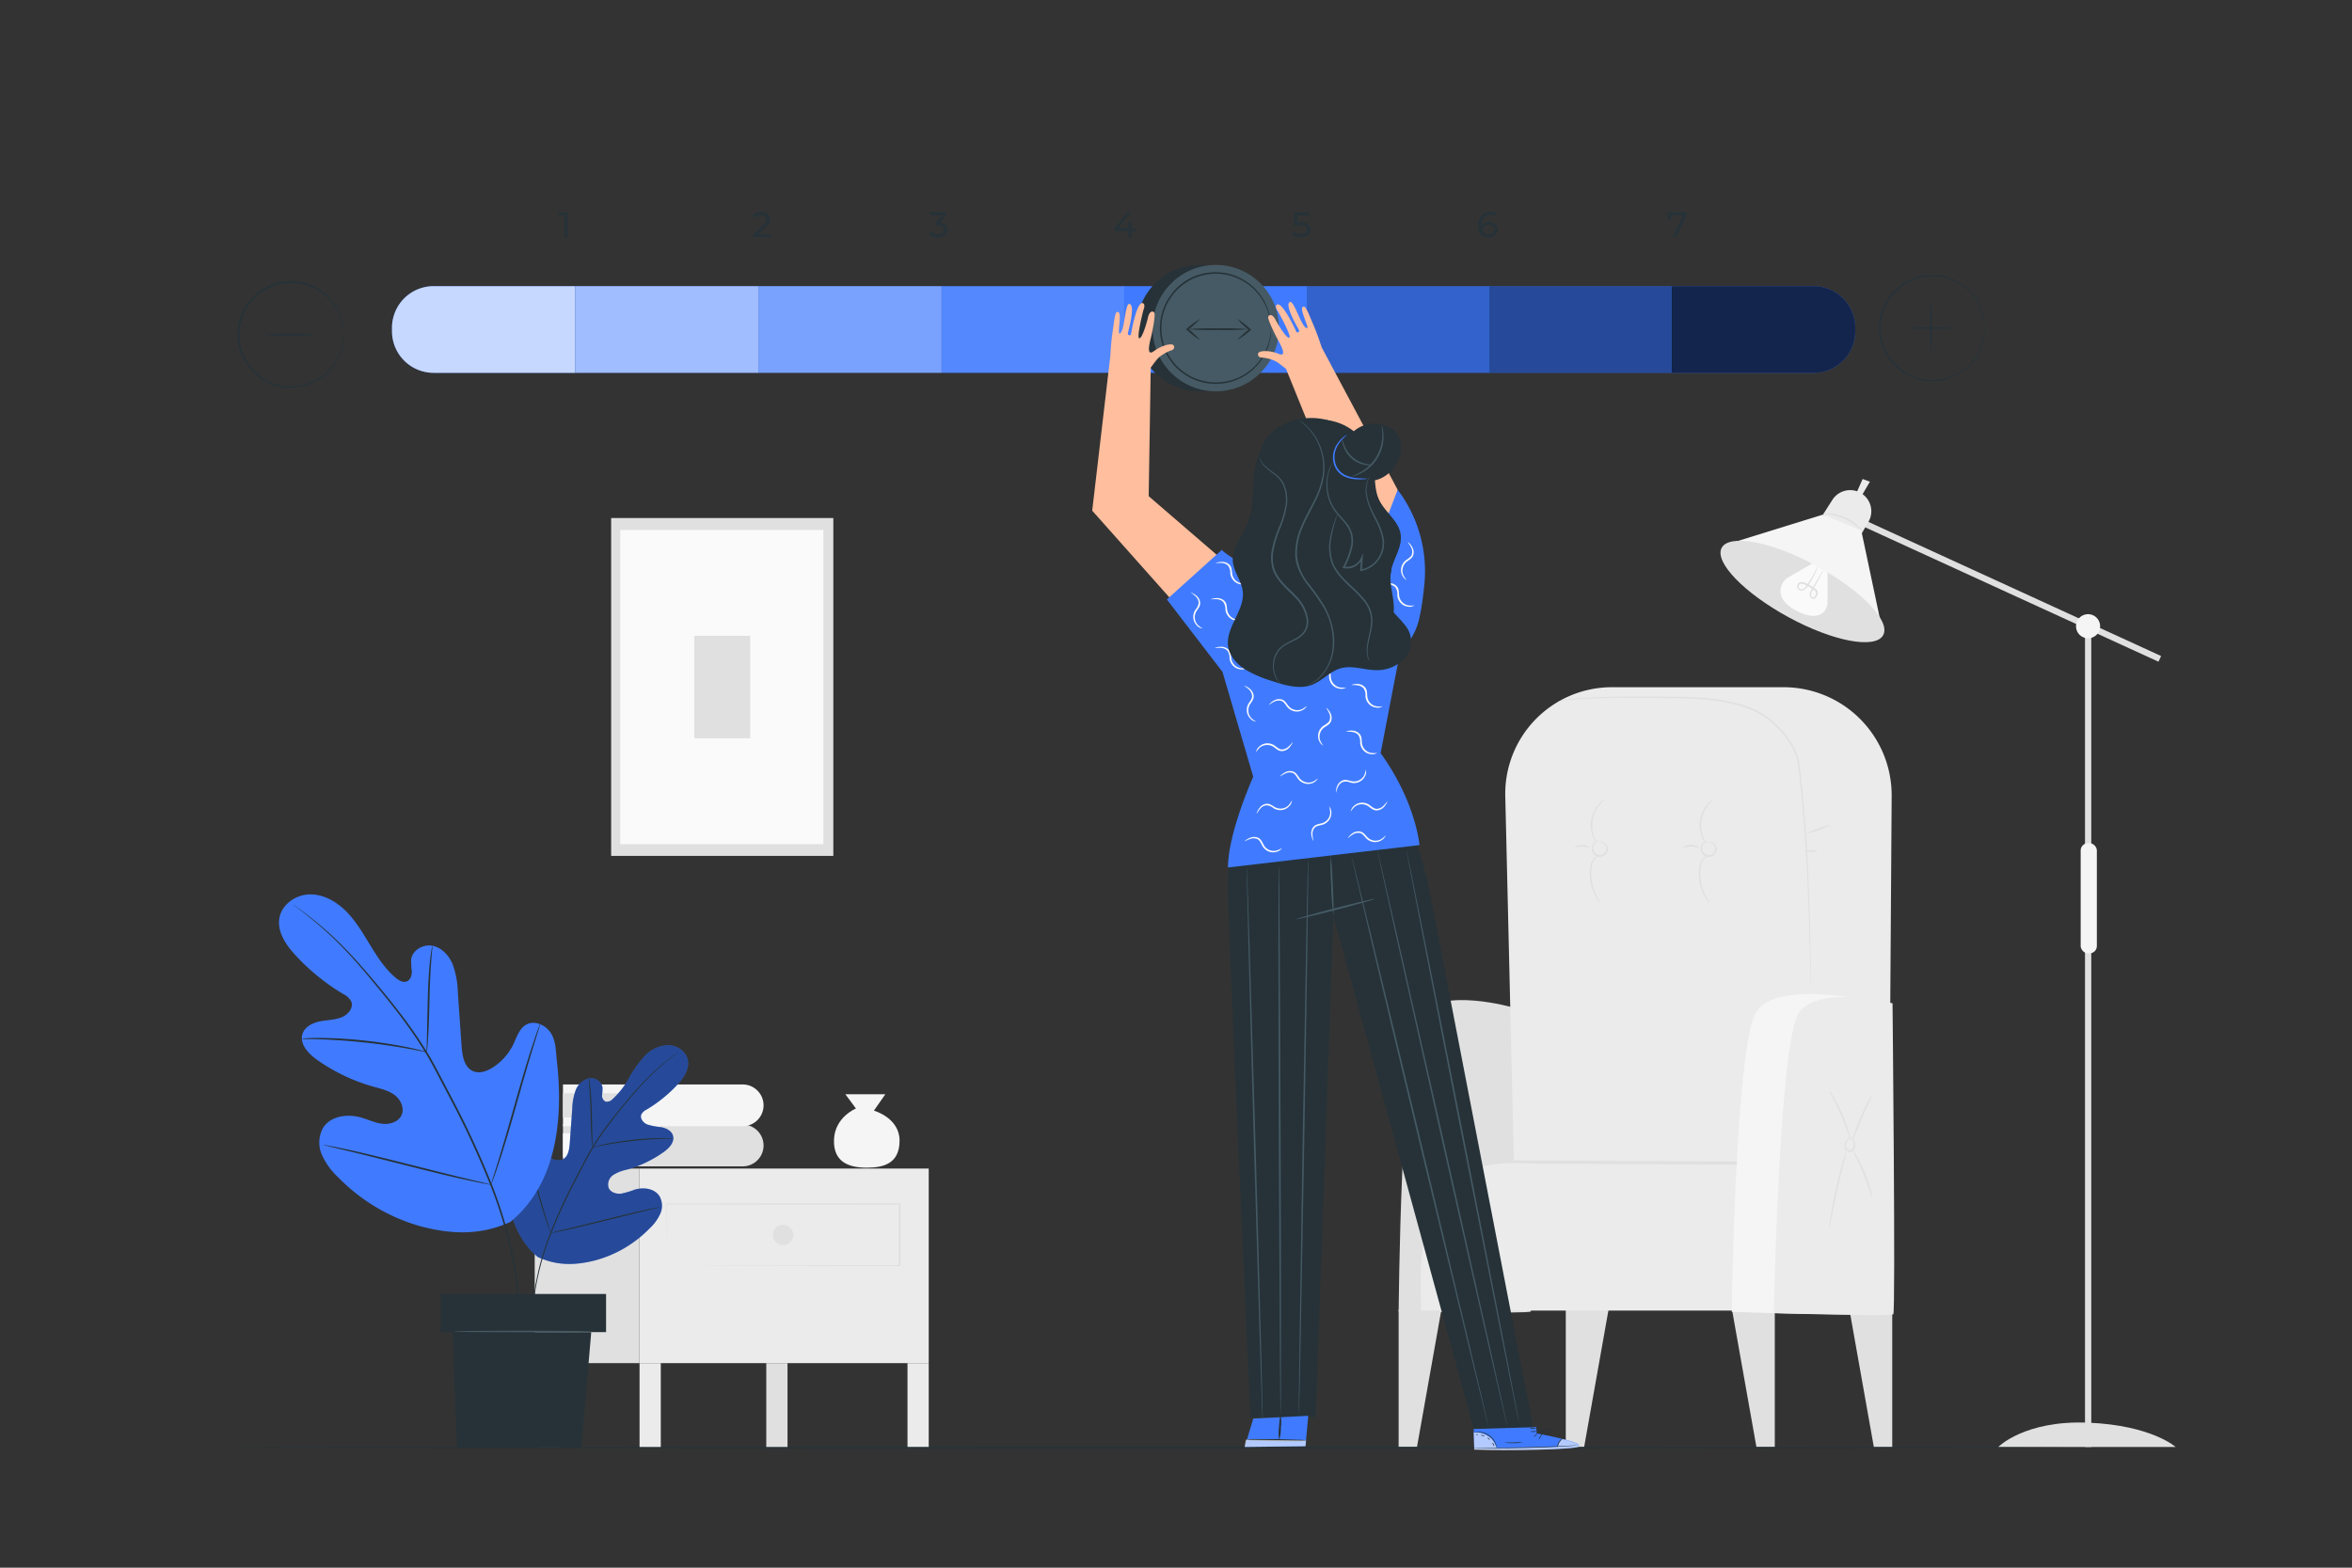 <svg xmlns="http://www.w3.org/2000/svg" viewBox="0 0 750 500"><rect x="0" y="0" width="750" height="500" fill="#333333" stroke="none"/><g id="freepik--background-complete--inject-52"><path d="M580.05,225.48a29.59,29.59,0,0,1-5.19,2A30.91,30.91,0,0,1,569.5,229a28.69,28.69,0,0,1,5.19-2A30.91,30.91,0,0,1,580.05,225.48Z" style="fill:#e0e0e0"></path><polygon points="445.99 417.7 445.99 461.49 451.85 461.49 459.72 417.2 445.99 417.7" style="fill:#e0e0e0"></polygon><polygon points="499.29 417.7 499.29 461.49 505.15 461.49 513.02 417.2 499.29 417.7" style="fill:#e0e0e0"></polygon><polygon points="565.94 417.7 565.94 461.49 560.08 461.49 552.21 417.2 565.94 417.7" style="fill:#e0e0e0"></polygon><polygon points="603.39 417.7 603.39 461.49 597.52 461.49 589.65 417.2 603.39 417.7" style="fill:#e0e0e0"></polygon><path d="M482.61,321.37s-23.17-6.68-29.56,2.23S446,418.3,446,418.3s41.36.76,42.12,0S482.61,321.37,482.61,321.37Z" style="fill:#e0e0e0"></path><path d="M602.21,402.65l1-148.76a34.47,34.47,0,0,0-34.63-34.71H514A34,34,0,0,0,480,254l3.51,148.63Z" style="fill:#ebebeb"></path><path d="M602.21,402.65s-21.06-31-45.8-32.07-78.07,0-78.07,0-23.64.9-25.29,30.18V418H602.21Z" style="fill:#ebebeb"></path><path d="M553.8,371.47l-61.23-.32c-6.39,0-13.66-.82-19.86.94-18.25,5.18-20.93,28.52-19.48,44.62.06.66-1,.66-1,0-1.21-13.5.21-32.41,11.76-41.4,6.66-5.18,14.4-5.26,22.35-5.22l67.49.35a.52.52,0,0,1,0,1Z" style="fill:#e0e0e0"></path><path d="M496.81,223.83a15.91,15.91,0,0,1,1.57-.47c.52-.09,1.18-.21,2-.33s1.68-.2,2.69-.29c4.06-.35,10-.56,17.25-.6,3.64,0,7.63,0,11.91.06a123.65,123.65,0,0,1,13.68.63,62.3,62.3,0,0,1,7.3,1.31,33.8,33.8,0,0,1,7.31,2.6,27.94,27.94,0,0,1,6.42,4.83,27.33,27.33,0,0,1,5,6.61,18.63,18.63,0,0,1,1.52,3.91,27.89,27.89,0,0,1,.63,4.07c.32,2.69.58,5.35.84,8,.5,5.22.87,10.27,1.18,15.08.6,9.61.87,18.29,1.05,25.57s.24,13.18.29,17.25c0,2,0,3.59,0,4.69v1.22a3.24,3.24,0,0,1,0,.41,2.64,2.64,0,0,1,0-.41c0-.3,0-.7,0-1.22,0-1.1-.08-2.67-.14-4.69-.1-4.1-.26-10-.45-17.24s-.53-15.95-1.16-25.55c-.32-4.8-.7-9.84-1.21-15.06-.26-2.6-.52-5.25-.85-7.94a26.63,26.63,0,0,0-.61-4,18.36,18.36,0,0,0-1.48-3.8,26.45,26.45,0,0,0-4.88-6.48,27,27,0,0,0-6.3-4.74,32.72,32.72,0,0,0-7.19-2.57,61.1,61.1,0,0,0-7.24-1.33,127.59,127.59,0,0,0-13.62-.67c-4.28-.08-8.27-.12-11.91-.12-7.28,0-13.17.15-17.23.43-1,.08-1.91.18-2.7.24l-2,.28c-.53.1-.92.23-1.19.29Z" style="fill:#e0e0e0"></path><path d="M584.12,263a38.46,38.46,0,0,1-8.49,3,20.41,20.41,0,0,1,4.16-1.73A19.68,19.68,0,0,1,584.12,263Z" style="fill:#e0e0e0"></path><path d="M579.51,271.5c0,.14-.88.22-2,.17s-1.93-.2-1.93-.34.88-.23,2-.18S579.52,271.36,579.51,271.5Z" style="fill:#e0e0e0"></path><path d="M544.48,268.65s.18-.14.58-.16a2.29,2.29,0,0,1,1.54.56,2.21,2.21,0,0,1,.76,2.32,2.64,2.64,0,0,1-2.28,1.93,2.73,2.73,0,0,1-2.55-1.57,2.49,2.49,0,0,1,.18-2.44,2.66,2.66,0,0,1,1.25-1.06c.36-.14.58-.13.59-.1a3.45,3.45,0,0,0-1.53,1.35,2.18,2.18,0,0,0-.06,2,2.27,2.27,0,0,0,2.09,1.26,2.19,2.19,0,0,0,1.85-1.54,1.87,1.87,0,0,0-.54-1.92,2.3,2.3,0,0,0-1.31-.63C544.7,268.65,544.49,268.7,544.48,268.65Z" style="fill:#e0e0e0"></path><path d="M546.48,254.88c.06.07-.66.6-1.55,1.69a10.69,10.69,0,0,0-1.87,10.26c.44,1.33.93,2.08.85,2.12a5.18,5.18,0,0,1-1.2-2,10.09,10.09,0,0,1,1.95-10.63A5.3,5.3,0,0,1,546.48,254.88Z" style="fill:#e0e0e0"></path><path d="M545.14,288a7.14,7.14,0,0,1-1.53-2.05,15,15,0,0,1-1.85-5.88,14.33,14.33,0,0,1,.06-3.42,5.3,5.3,0,0,1,1.06-2.62,3.09,3.09,0,0,1,1.58-1.07c.44-.12.7-.07.7,0a3.65,3.65,0,0,0-2,1.33c-.92,1.2-1.1,3.45-.89,5.77a16.67,16.67,0,0,0,1.66,5.76C544.62,287.12,545.21,287.89,545.14,288Z" style="fill:#e0e0e0"></path><path d="M536.68,270.46a3,3,0,0,1,2.57-1,3.07,3.07,0,0,1,2.59,1,13.91,13.91,0,0,0-2.58-.48A13.7,13.7,0,0,0,536.68,270.46Z" style="fill:#e0e0e0"></path><path d="M509.74,268.65s.18-.14.58-.16a2.3,2.3,0,0,1,1.54.56,2.24,2.24,0,0,1,.76,2.32,2.64,2.64,0,0,1-2.28,1.93,2.71,2.71,0,0,1-2.55-1.57,2.52,2.52,0,0,1,.17-2.44,2.71,2.71,0,0,1,1.25-1.06c.37-.14.59-.13.59-.1a3.41,3.41,0,0,0-1.52,1.35,2.15,2.15,0,0,0-.06,2,2.27,2.27,0,0,0,2.08,1.26,2.19,2.19,0,0,0,1.86-1.54,1.87,1.87,0,0,0-.54-1.92,2.3,2.3,0,0,0-1.31-.63C510,268.65,509.75,268.7,509.74,268.65Z" style="fill:#e0e0e0"></path><path d="M511.74,254.88c.06.07-.66.6-1.55,1.69a10.62,10.62,0,0,0-1.87,10.26c.44,1.33.92,2.08.85,2.12a5.18,5.18,0,0,1-1.2-2,10.26,10.26,0,0,1-.57-5.59,10.37,10.37,0,0,1,2.51-5A5.27,5.27,0,0,1,511.74,254.88Z" style="fill:#e0e0e0"></path><path d="M510.4,288a6.93,6.93,0,0,1-1.53-2.05A14.87,14.87,0,0,1,507,280a14.33,14.33,0,0,1,.06-3.42,5.21,5.21,0,0,1,1.06-2.62,3.09,3.09,0,0,1,1.58-1.07c.44-.12.7-.07.7,0a3.61,3.61,0,0,0-2,1.33c-.93,1.2-1.1,3.45-.89,5.77a16.9,16.9,0,0,0,1.65,5.76C509.88,287.12,510.47,287.89,510.4,288Z" style="fill:#e0e0e0"></path><path d="M501.93,270.46a3.81,3.81,0,0,1,5.17,0,13.91,13.91,0,0,0-2.59-.48A14.14,14.14,0,0,0,501.93,270.46Z" style="fill:#e0e0e0"></path><path d="M601.58,320.38s-35.43-9.17-41.83,2.89-7.54,95.13-7.54,95.13,51.15,1.88,51.27-.27S601.58,320.38,601.58,320.38Z" style="fill:#f5f5f5"></path><path d="M603.49,320s-23.4-6-29.79,2.88-8.07,95.94-8.07,95.94,37.34,1.1,38.1.35S603.49,320,603.49,320Z" style="fill:#ebebeb"></path><path d="M589.79,363.35s.09-.2.43-.23a1.17,1.17,0,0,1,1.13.74,3.7,3.7,0,0,1,.21,2A1.88,1.88,0,0,1,591,367a1.57,1.57,0,0,1-1.33.36,1.82,1.82,0,0,1-1.4-1.2,2.36,2.36,0,0,1,0-1.62,3.3,3.3,0,0,1,1.48-1.62l0,.21c-.39-.17-.6-.28-.58-.32s.24,0,.65.1l.22.05-.19.16a3.55,3.55,0,0,0-1.2,1.57,2,2,0,0,0,0,1.29,1.31,1.31,0,0,0,1,.86,1.13,1.13,0,0,0,1.32-1.05A3.8,3.8,0,0,0,591,364a1,1,0,0,0-.8-.69C590,363.29,589.81,363.39,589.79,363.35Z" style="fill:#e0e0e0"></path><path d="M583.13,347.57a11.19,11.19,0,0,1,1.45,2.12,50.25,50.25,0,0,1,2.83,5.53,50.76,50.76,0,0,1,2.11,5.85,10.83,10.83,0,0,1,.56,2.51,15.16,15.16,0,0,1-.91-2.4c-.52-1.49-1.28-3.54-2.24-5.75s-1.94-4.16-2.67-5.56A14.61,14.61,0,0,1,583.13,347.57Z" style="fill:#e0e0e0"></path><path d="M597.09,349a11.44,11.44,0,0,1-.9,2.19c-.61,1.32-1.44,3.15-2.33,5.18s-1.63,3.9-2.18,5.25a12,12,0,0,1-1,2.16,9.53,9.53,0,0,1,.62-2.29c.46-1.38,1.17-3.28,2.06-5.32s1.78-3.86,2.47-5.15A10.32,10.32,0,0,1,597.09,349Z" style="fill:#e0e0e0"></path><path d="M583.29,391.67a3.18,3.18,0,0,1,.06-1c.07-.65.2-1.57.38-2.71.36-2.28.94-5.42,1.72-8.86s1.6-6.52,2.25-8.74c.33-1.11.61-2,.82-2.61a4.16,4.16,0,0,1,.37-.93,30.28,30.28,0,0,1-.83,3.64c-.57,2.23-1.33,5.32-2.11,8.75s-1.4,6.55-1.86,8.81A31.94,31.94,0,0,1,583.29,391.67Z" style="fill:#e0e0e0"></path><path d="M597.07,382.14a11.87,11.87,0,0,1-.84-2.27c-.48-1.41-1.17-3.35-2-5.45s-1.72-4-2.37-5.31a12.65,12.65,0,0,1-1-2.21,9.33,9.33,0,0,1,1.31,2,49.61,49.61,0,0,1,4.42,10.82A10.22,10.22,0,0,1,597.07,382.14Z" style="fill:#e0e0e0"></path><rect x="289.37" y="434.76" width="6.77" height="26.91" transform="translate(585.52 896.44) rotate(180)" style="fill:#ebebeb"></rect><rect x="203.93" y="434.76" width="6.77" height="26.91" transform="translate(414.64 896.44) rotate(180)" style="fill:#ebebeb"></rect><rect x="244.35" y="434.76" width="6.77" height="26.91" transform="translate(495.47 896.44) rotate(180)" style="fill:#e0e0e0"></rect><rect x="171.7" y="434.76" width="6.77" height="26.91" transform="translate(350.17 896.44) rotate(180)" style="fill:#e0e0e0"></rect><rect x="203.81" y="372.7" width="92.34" height="62.06" style="fill:#ebebeb"></rect><rect x="170.51" y="372.7" width="33.3" height="62.06" style="fill:#e0e0e0"></rect><path d="M212.53,403.73a2.37,2.37,0,0,0,0-.35c0-.24,0-.57,0-1,0-.9,0-2.2,0-3.88,0-3.38.05-8.3.08-14.5l-.15.15,74.32.09-.24-.24h0v19.72l.24-.24-53,.11-15.61.07-4.22,0-1.09,0h-.39l.35,0H214l4.16,0,15.57.06,53.17.11h.25V384h0l-.25-.25-74.32.1h-.15V384c0,6.24.07,11.19.09,14.59,0,1.66,0,3,0,3.84,0,.42,0,.74,0,1S212.53,403.74,212.53,403.73Z" style="fill:#e0e0e0"></path><path d="M246.44,393.86a3.26,3.26,0,1,0,3.25-3.25A3.26,3.26,0,0,0,246.44,393.86Z" style="fill:#e0e0e0"></path><path d="M282.31,349l-3.64,5.23s8.18,2.27,8.18,9.55-5,8.64-10.45,8.64-10.69-1.59-10.46-8.87,7-10,7-10L269.57,349Z" style="fill:#f5f5f5"></path><path d="M179.52,358.68V372h57.3a6.66,6.66,0,0,0,6.66-6.66h0a6.66,6.66,0,0,0-6.66-6.66" style="fill:#e0e0e0"></path><path d="M181.27,361.47h21a0,0,0,0,1,0,0v7.74a0,0,0,0,1,0,0h-21a1.75,1.75,0,0,1-1.75-1.75v-4.25A1.75,1.75,0,0,1,181.27,361.47Z" transform="translate(381.78 730.68) rotate(180)" style="fill:#fafafa"></path><path d="M179.52,345.88V359.2h57.3a6.66,6.66,0,0,0,6.66-6.66h0a6.66,6.66,0,0,0-6.66-6.66Z" style="fill:#f5f5f5"></path><path d="M181.27,348.67h21a0,0,0,0,1,0,0v7.74a0,0,0,0,1,0,0h-21a1.75,1.75,0,0,1-1.75-1.75v-4.25A1.75,1.75,0,0,1,181.27,348.67Z" transform="translate(381.78 705.08) rotate(180)" style="fill:#e0e0e0"></path><rect x="640.13" y="135.98" width="2" height="104.74" transform="translate(202.78 692.7) rotate(-65.38)" style="fill:#e0e0e0"></rect><rect x="664.86" y="199.69" width="2" height="261.8" style="fill:#e0e0e0"></rect><rect x="663.48" y="268.93" width="5.16" height="35.14" rx="2.32" transform="translate(1332.12 572.99) rotate(180)" style="fill:#f5f5f5"></rect><path d="M595.81,166.43,593.15,171l-11.84-6.88,3-4.7a6.72,6.72,0,0,1,8.84-2.3h0A6.73,6.73,0,0,1,595.81,166.43Z" style="fill:#ebebeb"></path><polygon points="593.52 169.2 600.27 201.13 551.33 173.41 581.31 164.12 593.52 169.2" style="fill:#f5f5f5"></polygon><path d="M549,174.73c2.45-4.53,16-2,30.17,5.73S603,198.05,600.5,202.58s-16,2-30.17-5.72S546.59,179.26,549,174.73Z" style="fill:#e0e0e0"></path><path d="M693.75,461.49H637.2s8.41-8.57,28.66-7.74S693.75,461.49,693.75,461.49Z" style="fill:#e0e0e0"></path><path d="M662,199.73a3.84,3.84,0,1,0,3.83-3.84A3.83,3.83,0,0,0,662,199.73Z" style="fill:#f5f5f5"></path><polygon points="593.59 158.19 596.27 153.64 593.95 152.78 591.83 157.55 593.59 158.19" style="fill:#ebebeb"></polygon><path d="M581.31,163.85a23,23,0,0,1,7,1.68,22.66,22.66,0,0,1,5.84,4.24,5.72,5.72,0,0,0-1.32-1.71,14.86,14.86,0,0,0-9.37-4.32A5.92,5.92,0,0,0,581.31,163.85Z" style="fill:#e0e0e0"></path><path d="M582.76,182.49V192a4.59,4.59,0,0,1-1.07,3c-1.22,1.38-3.74,2.48-8.86-.22-6-3.18-5.42-6.75-4.45-8.68a4.82,4.82,0,0,1,1.86-1.94l7.64-4.45Z" style="fill:#fafafa"></path><path d="M579.55,180.74a7.62,7.62,0,0,0-.57,1.11,28.27,28.27,0,0,1-1.65,3c-.38.61-.82,1.25-1.31,1.93a4.5,4.5,0,0,1-.83.91,1.15,1.15,0,0,1-1.08.22.88.88,0,0,1,.18-1.7,2.43,2.43,0,0,1,1.36.32,13.64,13.64,0,0,1,1.41.75,15.39,15.39,0,0,1,1.34.87c.43.3.77.62.72,1a2.54,2.54,0,0,1-.53,1.22c-.25.3-.63.2-.88-.11a1.12,1.12,0,0,1-.11-1.1,7.42,7.42,0,0,1,.56-1.13c.4-.73.78-1.42,1.14-2.05l1.61-3a5.82,5.82,0,0,0,.53-1.13,4.81,4.81,0,0,0-.71,1L579,185.76c-.37.63-.76,1.31-1.19,2a7.91,7.91,0,0,0-.61,1.2,2.13,2.13,0,0,0-.13.76,1.38,1.38,0,0,0,.29.78,1.16,1.16,0,0,0,.74.48,1,1,0,0,0,.89-.31,2.59,2.59,0,0,0,.44-.71,2.53,2.53,0,0,0,.23-.82,1.29,1.29,0,0,0-.28-.9,2.88,2.88,0,0,0-.64-.58,16.36,16.36,0,0,0-1.38-.9,15.59,15.59,0,0,0-1.45-.77,2.94,2.94,0,0,0-1.67-.36,1.42,1.42,0,0,0-1.17,1.27,1.4,1.4,0,0,0,.9,1.39,1.56,1.56,0,0,0,1.52-.3,4.87,4.87,0,0,0,.92-1c.48-.7.91-1.36,1.27-2a22.25,22.25,0,0,0,1.52-3.06A4.49,4.49,0,0,0,579.55,180.74Z" style="fill:#e0e0e0"></path><rect x="176.43" y="183.68" width="107.76" height="70.85" transform="translate(11.2 449.41) rotate(-90)" style="fill:#e0e0e0"></rect><rect x="180.07" y="186.74" width="100.21" height="64.78" transform="translate(11.04 449.31) rotate(-90)" style="fill:#fafafa"></rect><rect x="213.96" y="210.22" width="32.69" height="17.83" transform="translate(11.17 449.44) rotate(-90)" style="fill:#e0e0e0"></rect></g><g id="freepik--Floor--inject-52"><path d="M661,461.71c0,.14-133,.26-297,.26s-297-.12-297-.26,133-.26,297-.26S661,461.57,661,461.71Z" style="fill:#263238"></path></g><g id="freepik--Thermostat--inject-52"><path d="M138.24,91.27h45.15a0,0,0,0,1,0,0v27.64a0,0,0,0,1,0,0H138.24A13.28,13.28,0,0,1,125,105.63v-1.08A13.28,13.28,0,0,1,138.24,91.27Z" style="fill:#407BFF"></path><g style="opacity:0.7"><path d="M138.24,91.27h45.15a0,0,0,0,1,0,0v27.64a0,0,0,0,1,0,0H138.24A13.28,13.28,0,0,1,125,105.63v-1.08A13.28,13.28,0,0,1,138.24,91.27Z" style="fill:#fff"></path></g><rect x="183.39" y="91.27" width="58.43" height="27.64" style="fill:#407BFF"></rect><g style="opacity:0.5"><rect x="183.39" y="91.27" width="58.43" height="27.64" style="fill:#fff"></rect></g><rect x="241.83" y="91.27" width="58.43" height="27.64" style="fill:#407BFF"></rect><g style="opacity:0.3"><rect x="241.83" y="91.27" width="58.43" height="27.64" style="fill:#fff"></rect></g><rect x="300.26" y="91.27" width="58.43" height="27.64" style="fill:#407BFF"></rect><g style="opacity:0.1"><rect x="300.26" y="91.27" width="58.43" height="27.64" style="fill:#fff"></rect></g><rect x="358.45" y="91.27" width="58.43" height="27.64" style="fill:#407BFF"></rect><rect x="416.69" y="91.27" width="58.43" height="27.64" style="fill:#407BFF"></rect><g style="opacity:0.2"><rect x="416.69" y="91.27" width="58.43" height="27.64"></rect></g><rect x="474.92" y="91.27" width="58.43" height="27.64" style="fill:#407BFF"></rect><path d="M533.16,91.27h45.15a13.28,13.28,0,0,1,13.28,13.28v1.08a13.28,13.28,0,0,1-13.28,13.28H533.16a0,0,0,0,1,0,0V91.27A0,0,0,0,1,533.16,91.27Z" style="fill:#407BFF"></path><g style="opacity:0.4"><rect x="474.92" y="91.27" width="58.43" height="27.64"></rect></g><g style="opacity:0.7"><path d="M533.16,91.27h45.15a13.28,13.28,0,0,1,13.28,13.28v1.08a13.28,13.28,0,0,1-13.28,13.28H533.16a0,0,0,0,1,0,0V91.27A0,0,0,0,1,533.16,91.27Z"></path></g><circle cx="382.56" cy="104.65" r="20.16" transform="translate(183.8 447.86) rotate(-75.22)" style="fill:#263238"></circle><circle cx="387.69" cy="104.65" r="20.16" transform="translate(39.56 304.79) rotate(-45)" style="fill:#455a64"></circle><path d="M405.27,104.65a27.31,27.31,0,0,0-.65-4.27,16.91,16.91,0,0,0-2-4.63,17.53,17.53,0,0,0-11.76-8.16,17.52,17.52,0,0,0-9.11.77,16.58,16.58,0,0,0-4.39,2.37,16,16,0,0,0-3.66,3.68,17.27,17.27,0,0,0,0,20.47,18.41,18.41,0,0,0,1.7,2,19.34,19.34,0,0,0,2,1.68,16.55,16.55,0,0,0,4.39,2.36,17.43,17.43,0,0,0,20.87-7.38,17.08,17.08,0,0,0,2-4.64,27.3,27.3,0,0,0,.65-4.26,1.16,1.16,0,0,1,0,.28c0,.22,0,.5,0,.84a8,8,0,0,1-.11,1.36,12.33,12.33,0,0,1-.33,1.83,16.47,16.47,0,0,1-1.91,4.74A17.74,17.74,0,0,1,391,122.12a17.83,17.83,0,0,1-9.36-.74,16.67,16.67,0,0,1-4.51-2.41,16.4,16.4,0,0,1-3.78-3.78,17.7,17.7,0,0,1,0-21.08A19.51,19.51,0,0,1,375.08,92a19.15,19.15,0,0,1,2-1.71,16.71,16.71,0,0,1,4.51-2.42,17.83,17.83,0,0,1,9.36-.74,17.71,17.71,0,0,1,11.93,8.43,16.54,16.54,0,0,1,1.91,4.73,12.56,12.56,0,0,1,.33,1.83,8.1,8.1,0,0,1,.11,1.36c0,.35,0,.62,0,.84A1.29,1.29,0,0,1,405.27,104.65Z" style="fill:#263238"></path><path d="M181.08,67.69v8H180v-7h-1.8v-1Z" style="fill:#263238"></path><path d="M245.83,74.67v1h-5.72v-.77l3.24-3.13c.84-.82,1-1.32,1-1.82,0-.82-.58-1.32-1.69-1.32a2.5,2.5,0,0,0-2,.86l-.78-.67a3.71,3.71,0,0,1,2.92-1.21c1.66,0,2.73.86,2.73,2.22a3.24,3.24,0,0,1-1.31,2.51l-2.43,2.34Z" style="fill:#263238"></path><path d="M302.14,73.32c0,1.34-1,2.43-3,2.43a4.54,4.54,0,0,1-2.93-1l.53-.9a3.57,3.57,0,0,0,2.4.85c1.19,0,1.88-.55,1.88-1.41s-.61-1.39-2-1.39h-.64v-.8l2-2.46h-3.83v-1h5.25v.78L299.74,71C301.34,71.19,302.14,72.09,302.14,73.32Z" style="fill:#263238"></path><path d="M362.36,73.7h-1.52v2h-1.1v-2h-4.43v-.79l4.08-5.22h1.23l-3.91,5h3.06V71h1.07v1.73h1.52Z" style="fill:#263238"></path><path d="M417.87,73.27c0,1.38-1,2.48-3,2.48a4.6,4.6,0,0,1-2.93-1l.53-.9a3.57,3.57,0,0,0,2.39.85c1.2,0,1.89-.56,1.89-1.42s-.57-1.46-2.42-1.46H412.5l.43-4.17h4.49v1h-3.54l-.21,2.19h.88C416.93,70.87,417.87,71.86,417.87,73.27Z" style="fill:#263238"></path><path d="M477.57,73.24a2.57,2.57,0,0,1-2.82,2.51c-2.14,0-3.35-1.43-3.35-4,0-2.72,1.54-4.18,3.77-4.18a3.82,3.82,0,0,1,2,.47l-.43.89a2.72,2.72,0,0,0-1.53-.38c-1.61,0-2.65,1-2.65,3a2.72,2.72,0,0,0,0,.28,2.66,2.66,0,0,1,2.29-1A2.46,2.46,0,0,1,477.57,73.24Zm-1.1,0c0-.93-.71-1.53-1.82-1.53a1.65,1.65,0,0,0-1.83,1.55c0,.81.66,1.53,1.88,1.53A1.58,1.58,0,0,0,476.47,73.28Z" style="fill:#263238"></path><path d="M537.84,67.69v.78l-3.22,7.19h-1.21l3.16-7h-3.65v1.43h-1.09V67.69Z" style="fill:#263238"></path><path d="M382.71,108.53a27,27,0,0,1-4.22-3.3l-.05,0-.24-.2.25-.2a26.78,26.78,0,0,1,4.26-3.14,27.87,27.87,0,0,1-3.94,3.55v-.4l.05,0A28.44,28.44,0,0,1,382.71,108.53Z" style="fill:#263238"></path><path d="M394.49,101.65a27.58,27.58,0,0,1,4.22,3.3l.05,0,.23.21-.24.19a27,27,0,0,1-4.26,3.15,27.4,27.4,0,0,1,3.93-3.55v.4l-.05,0A28.44,28.44,0,0,1,394.49,101.65Z" style="fill:#263238"></path><path d="M398.05,105a92.2,92.2,0,0,1-9.72.26,92.2,92.2,0,0,1-9.72-.26,87.43,87.43,0,0,1,9.72-.27A87.43,87.43,0,0,1,398.05,105Z" style="fill:#263238"></path><path d="M109.61,106.76a28.07,28.07,0,0,0-.62-4.07,16.23,16.23,0,0,0-1.88-4.42,16.59,16.59,0,0,0-19.9-7A15.32,15.32,0,0,0,83,93.49,15,15,0,0,0,79.54,97a16.44,16.44,0,0,0,0,19.52A15.57,15.57,0,0,0,83,120a15.56,15.56,0,0,0,4.18,2.25,16.65,16.65,0,0,0,8.69.74,16.74,16.74,0,0,0,11.21-7.77,16.23,16.23,0,0,0,1.88-4.42,28.28,28.28,0,0,0,.62-4.07,1.1,1.1,0,0,1,0,.27v.8a7.39,7.39,0,0,1-.11,1.3,11.33,11.33,0,0,1-.32,1.75,15.64,15.64,0,0,1-1.82,4.51,16.88,16.88,0,0,1-11.39,8,16.89,16.89,0,0,1-8.92-.71,15.8,15.8,0,0,1-4.32-2.3,19.92,19.92,0,0,1-1.93-1.64,18.67,18.67,0,0,1-1.67-2,16.92,16.92,0,0,1,0-20.13,20.94,20.94,0,0,1,1.67-2,18.5,18.5,0,0,1,1.93-1.63,16,16,0,0,1,4.32-2.31,16.86,16.86,0,0,1,16,2.5,16.76,16.76,0,0,1,4.26,4.84,15.68,15.68,0,0,1,1.82,4.52,11.12,11.12,0,0,1,.32,1.75,7.32,7.32,0,0,1,.11,1.3v.8A1.1,1.1,0,0,1,109.61,106.76Z" style="fill:#263238"></path><path d="M100.49,106.76a64.26,64.26,0,0,1-8.11.26,64.49,64.49,0,0,1-8.12-.26,62.3,62.3,0,0,1,8.12-.26A62.08,62.08,0,0,1,100.49,106.76Z" style="fill:#263238"></path><path d="M633,104.65a27.46,27.46,0,0,0-.63-4.07,15.86,15.86,0,0,0-1.87-4.42,16.64,16.64,0,0,0-11.22-7.77,16.62,16.62,0,0,0-8.68.73,15.32,15.32,0,0,0-4.18,2.26A17.48,17.48,0,0,0,604.52,93a18.68,18.68,0,0,0-1.62,1.92,16.44,16.44,0,0,0,0,19.52,15.57,15.57,0,0,0,3.49,3.51,15.56,15.56,0,0,0,4.18,2.25,16.49,16.49,0,0,0,15.66-2.34,16.43,16.43,0,0,0,4.24-4.7,15.94,15.94,0,0,0,1.87-4.41,27.66,27.66,0,0,0,.63-4.07,1.1,1.1,0,0,1,0,.27c0,.21,0,.47,0,.8a7.39,7.39,0,0,1-.11,1.3,11.33,11.33,0,0,1-.32,1.75,15.93,15.93,0,0,1-1.82,4.51,16.88,16.88,0,0,1-11.39,8,17,17,0,0,1-8.93-.71,15.89,15.89,0,0,1-4.31-2.3,19.92,19.92,0,0,1-1.93-1.64,17.55,17.55,0,0,1-1.67-2,16.92,16.92,0,0,1,0-20.13,20.94,20.94,0,0,1,1.67-2A18.5,18.5,0,0,1,606.09,91a15.93,15.93,0,0,1,4.31-2.31,16.88,16.88,0,0,1,16.06,2.5A16.76,16.76,0,0,1,630.72,96a16,16,0,0,1,1.82,4.52,11.12,11.12,0,0,1,.32,1.75,7.29,7.29,0,0,1,.11,1.29c0,.33,0,.59,0,.8A1.23,1.23,0,0,1,633,104.65Z" style="fill:#263238"></path><path d="M623.85,104.65a126.77,126.77,0,0,1-16.23,0,126.77,126.77,0,0,1,16.23,0Z" style="fill:#263238"></path><path d="M615.74,111.92a57.94,57.94,0,0,1-.26-7.83,58,58,0,0,1,.26-7.84,60.08,60.08,0,0,1,.26,7.84A60,60,0,0,1,615.74,111.92Z" style="fill:#263238"></path></g><g id="freepik--Plant--inject-52"><path d="M171.6,401C162,393,160.67,379.6,162,367.73c.23-2,.17-4.1,1.26-5.77s3.38-2.69,5.09-1.71c1.42.81,1.93,2.58,2.65,4.06a11.61,11.61,0,0,0,4.31,4.82,4.43,4.43,0,0,0,4.05.69c1.79-.81,2.18-3.16,2.32-5.14.27-3.68.53-7.37.8-11.06a18.49,18.49,0,0,1,1.06-5.82,6.14,6.14,0,0,1,4.18-3.84,3.73,3.73,0,0,1,4.41,2.85,18.69,18.69,0,0,1-.14,2.47,2.09,2.09,0,0,0,1.06,2.05,2.38,2.38,0,0,0,2.24-.74,26,26,0,0,0,5.28-6.75,37.07,37.07,0,0,1,5-7,10.73,10.73,0,0,1,7.56-3.49c2.85.06,5.73,2.05,6.22,4.88s-1.35,5.55-3.29,7.66a44.41,44.41,0,0,1-9.88,8,3.66,3.66,0,0,0-1.67,1.53c-.53,1.28.62,2.69,1.88,3.23a23.33,23.33,0,0,0,4.58.88c1.52.3,3.14,1.11,3.61,2.62.65,2.08-1.21,4.07-3,5.32a37.93,37.93,0,0,1-11.69,5.58,12.78,12.78,0,0,0-4.32,1.69,3.67,3.67,0,0,0-1.5,4.1c.6,1.45,2.38,2,3.93,1.88a27.83,27.83,0,0,0,4.47-1.32c2.79-.81,6.29-.35,7.84,2.14a6.25,6.25,0,0,1,.23,5.58,14.33,14.33,0,0,1-3.38,4.65A38,38,0,0,1,190,401.93c-6.47,1.69-12.36,1.82-18.44-1" style="fill:#407BFF"></path><g style="opacity:0.4"><path d="M171.6,401C162,393,160.67,379.6,162,367.73c.23-2,.17-4.1,1.26-5.77s3.38-2.69,5.09-1.71c1.42.81,1.93,2.58,2.65,4.06a11.61,11.61,0,0,0,4.31,4.82,4.43,4.43,0,0,0,4.05.69c1.79-.81,2.18-3.16,2.32-5.14.27-3.68.53-7.37.8-11.06a18.49,18.49,0,0,1,1.06-5.82,6.14,6.14,0,0,1,4.18-3.84,3.73,3.73,0,0,1,4.41,2.85,18.69,18.69,0,0,1-.14,2.47,2.09,2.09,0,0,0,1.06,2.05,2.38,2.38,0,0,0,2.24-.74,26,26,0,0,0,5.28-6.75,37.07,37.07,0,0,1,5-7,10.73,10.73,0,0,1,7.56-3.49c2.85.06,5.73,2.05,6.22,4.88s-1.35,5.55-3.29,7.66a44.41,44.41,0,0,1-9.88,8,3.66,3.66,0,0,0-1.67,1.53c-.53,1.28.62,2.69,1.88,3.23a23.33,23.33,0,0,0,4.58.88c1.52.3,3.14,1.11,3.61,2.62.65,2.08-1.21,4.07-3,5.32a37.93,37.93,0,0,1-11.69,5.58,12.78,12.78,0,0,0-4.32,1.69,3.67,3.67,0,0,0-1.5,4.1c.6,1.45,2.38,2,3.93,1.88a27.83,27.83,0,0,0,4.47-1.32c2.79-.81,6.29-.35,7.84,2.14a6.25,6.25,0,0,1,.23,5.58,14.33,14.33,0,0,1-3.38,4.65A38,38,0,0,1,190,401.93c-6.47,1.69-12.36,1.82-18.44-1"></path></g><path d="M216.7,335.29a1.15,1.15,0,0,1-.21.17l-.62.48c-.56.41-1.37,1-2.4,1.85a73.94,73.94,0,0,0-8.19,7.56c-1.62,1.71-3.31,3.67-5.09,5.8s-3.66,4.43-5.54,6.91a89.09,89.09,0,0,0-5.55,8.07c-.88,1.45-1.68,3-2.5,4.53s-1.65,3.14-2.48,4.74a180.71,180.71,0,0,0-8.54,18.47,88.09,88.09,0,0,0-4.57,16A64.79,64.79,0,0,0,169.94,421c0,1.33,0,2.35.06,3,0,.33,0,.6,0,.79v.28a1.14,1.14,0,0,1,0-.27c0-.2,0-.46-.06-.79-.07-.7-.11-1.73-.13-3.06a62.09,62.09,0,0,1,.95-11.19,87.1,87.1,0,0,1,4.51-16,179.16,179.16,0,0,1,8.53-18.52l2.49-4.74c.82-1.55,1.63-3.09,2.52-4.55a88.22,88.22,0,0,1,5.58-8.09c1.9-2.48,3.79-4.77,5.58-6.9s3.5-4.07,5.13-5.78a69.52,69.52,0,0,1,8.29-7.49c1-.81,1.88-1.4,2.44-1.8l.65-.45A1.12,1.12,0,0,1,216.7,335.29Z" style="fill:#263238"></path><path d="M188.9,365.93a5.11,5.11,0,0,1-.12-.86c-.06-.55-.13-1.36-.19-2.35-.12-2-.2-4.75-.27-7.78s-.2-5.79-.35-7.77c-.08-1-.14-1.79-.2-2.35a3.51,3.51,0,0,1,0-.86,3.83,3.83,0,0,1,.18.84c.1.55.21,1.35.31,2.35.23,2,.38,4.74.46,7.78s.13,5.71.17,7.78c0,.93.05,1.72.07,2.35A3.68,3.68,0,0,1,188.9,365.93Z" style="fill:#263238"></path><path d="M214.69,363.18a4.78,4.78,0,0,1-1,0c-.66,0-1.61,0-2.78.06-2.35.07-5.59.27-9.15.66s-6.78.88-9.09,1.31c-1.16.2-2.09.39-2.73.52a4.68,4.68,0,0,1-1,.16,6.64,6.64,0,0,1,1-.3c.64-.17,1.57-.4,2.72-.64,2.31-.49,5.53-1,9.1-1.42a91.15,91.15,0,0,1,9.19-.55c1.17,0,2.13,0,2.78.06A6.05,6.05,0,0,1,214.69,363.18Z" style="fill:#263238"></path><path d="M175.61,393.3a1.22,1.22,0,0,1-.15-.32c-.1-.26-.22-.57-.36-1-.31-.83-.73-2-1.23-3.55-1-3-2.24-7.21-3.55-11.86s-2.52-8.85-3.46-11.88c-.46-1.47-.83-2.68-1.11-3.58l-.3-1a1.2,1.2,0,0,1-.08-.35,1.22,1.22,0,0,1,.15.32c.1.26.22.57.36.95.31.83.73,2.05,1.23,3.55,1,3,2.24,7.21,3.56,11.86s2.52,8.86,3.45,11.88c.46,1.47.83,2.68,1.11,3.58l.3,1A1.12,1.12,0,0,1,175.61,393.3Z" style="fill:#263238"></path><path d="M210.24,385.08a1.65,1.65,0,0,1-.34.11l-1,.25-3.71.89c-3.13.75-7.44,1.83-12.21,3s-9.09,2.25-12.24,2.94c-1.57.34-2.85.61-3.74.77l-1,.18c-.23,0-.36.06-.36,0a1.63,1.63,0,0,1,.35-.11l1-.25,3.71-.89c3.13-.75,7.45-1.83,12.21-3s9.1-2.25,12.24-2.94c1.58-.34,2.85-.61,3.74-.77l1-.19C210.11,385.08,210.24,385.06,210.24,385.08Z" style="fill:#263238"></path><path d="M162.77,389.69c14.9-12.26,16.87-33,14.8-51.33-.34-3.06-.26-6.33-1.93-8.9s-5.22-4.15-7.87-2.64c-2.19,1.25-3,4-4.08,6.27a18.08,18.08,0,0,1-6.66,7.44c-1.87,1.17-4.24,2-6.26,1.07-2.76-1.26-3.36-4.89-3.58-7.94L146,316.58a28.42,28.42,0,0,0-1.64-9c-1.17-2.82-3.48-5.35-6.45-5.93s-6.43,1.37-6.81,4.4a28.64,28.64,0,0,0,.22,3.81c0,1.28-.47,2.72-1.64,3.17s-2.48-.31-3.47-1.14c-3.39-2.83-5.84-6.63-8.15-10.42s-4.56-7.68-7.69-10.82-7.28-5.49-11.67-5.39-8.84,3.16-9.61,7.54,2.09,8.55,5.09,11.82A68.38,68.38,0,0,0,109.39,317,5.65,5.65,0,0,1,112,319.4c.82,2-1,4.16-2.91,5-2.21.93-4.7.89-7.06,1.36s-4.85,1.72-5.57,4c-1,3.22,1.86,6.28,4.59,8.22a58.45,58.45,0,0,0,18.06,8.61c2.31.65,4.73,1.18,6.67,2.62s3.24,4.09,2.31,6.33-3.68,3.14-6.06,2.89-4.59-1.36-6.9-2c-4.32-1.25-9.71-.54-12.12,3.3a9.7,9.7,0,0,0-.35,8.62,22.32,22.32,0,0,0,5.22,7.18,58.87,58.87,0,0,0,26.44,15.64c10,2.61,19.09,2.81,28.48-1.48" style="fill:#407BFF"></path><path d="M93.13,288.27l.32.27,1,.74c.86.64,2.12,1.59,3.71,2.86a115.45,115.45,0,0,1,12.65,11.66c2.49,2.65,5.1,5.67,7.85,9s5.64,6.84,8.56,10.67a139.3,139.3,0,0,1,8.55,12.46c1.36,2.24,2.61,4.6,3.87,7l3.84,7.32a280.18,280.18,0,0,1,13.18,28.51,136.27,136.27,0,0,1,7.06,24.65,100,100,0,0,1,1.64,17.21c0,2.05,0,3.64-.09,4.71,0,.52,0,.92,0,1.23a2.26,2.26,0,0,0,0,.42,2,2,0,0,0,.05-.42c0-.3.06-.71.1-1.22.1-1.08.17-2.67.2-4.72a95.7,95.7,0,0,0-1.47-17.28,134.83,134.83,0,0,0-7-24.77,274.9,274.9,0,0,0-13.18-28.59l-3.83-7.31c-1.27-2.4-2.52-4.78-3.89-7a139.4,139.4,0,0,0-8.62-12.49c-2.94-3.83-5.86-7.37-8.62-10.65s-5.4-6.29-7.92-8.93A108.37,108.37,0,0,0,98.26,292c-1.61-1.24-2.89-2.16-3.77-2.78l-1-.69Z" style="fill:#263238"></path><path d="M136.05,335.59a6,6,0,0,0,.2-1.33c.09-.85.19-2.1.28-3.63.2-3.08.32-7.33.43-12s.3-8.93.54-12c.11-1.53.22-2.77.3-3.62a6.16,6.16,0,0,0,.07-1.34,5.62,5.62,0,0,0-.28,1.31c-.16.84-.32,2.08-.49,3.61-.34,3.06-.58,7.32-.7,12s-.19,8.82-.26,12c0,1.44-.08,2.66-.11,3.64A6.4,6.4,0,0,0,136.05,335.59Z" style="fill:#263238"></path><path d="M96.23,331.34a8.32,8.32,0,0,0,1.58.06c1,0,2.49,0,4.3.09,3.62.1,8.62.42,14.13,1s10.46,1.37,14,2c1.79.31,3.23.61,4.22.8a8.68,8.68,0,0,0,1.56.26,7.66,7.66,0,0,0-1.51-.47c-1-.27-2.41-.62-4.2-1-3.56-.75-8.52-1.58-14-2.19a140,140,0,0,0-14.19-.85c-1.81,0-3.29,0-4.3.09A8.89,8.89,0,0,0,96.23,331.34Z" style="fill:#263238"></path><path d="M156.58,377.85a2.33,2.33,0,0,0,.23-.5c.15-.4.33-.88.56-1.47.48-1.28,1.12-3.15,1.89-5.48,1.54-4.64,3.47-11.12,5.49-18.31s3.9-13.67,5.34-18.34c.7-2.27,1.29-4.14,1.72-5.53.18-.6.33-1.1.46-1.5a1.87,1.87,0,0,0,.12-.54,2,2,0,0,0-.23.5c-.15.4-.34.88-.56,1.47-.48,1.28-1.13,3.15-1.89,5.47-1.54,4.65-3.47,11.13-5.5,18.32s-3.89,13.67-5.33,18.34l-1.72,5.52c-.18.61-.33,1.1-.46,1.51A1.81,1.81,0,0,0,156.58,377.85Z" style="fill:#263238"></path><path d="M103.11,365.14a2.2,2.2,0,0,0,.53.18l1.56.39,5.72,1.37c4.84,1.15,11.5,2.83,18.85,4.69s14,3.48,18.9,4.54c2.44.53,4.41.94,5.77,1.2l1.58.28a2,2,0,0,0,.56.06,2,2,0,0,0-.54-.17l-1.55-.39-5.73-1.37c-4.83-1.16-11.49-2.84-18.85-4.7s-14-3.48-18.9-4.54c-2.43-.53-4.4-.94-5.77-1.19l-1.57-.28A3.39,3.39,0,0,0,103.11,365.14Z" style="fill:#263238"></path><polygon points="144.36 424.87 145.72 461.68 185.39 461.68 188.53 424.87 144.36 424.87" style="fill:#263238"></polygon><rect x="140.53" y="412.7" width="52.73" height="12.17" style="fill:#263238"></rect><path d="M189.08,424.66c0,.14-9.94.25-22.2.25s-22.19-.11-22.19-.25,9.93-.25,22.19-.25S189.08,424.52,189.08,424.66Z" style="fill:#455a64"></path></g><g id="freepik--Character--inject-52"><path d="M488.92,455.46,455.44,282.17h.05c-.07-.26-.13-.51-.19-.76v0h0c-5.14-20.38-9.2-25.38-9.2-25.38L396,257.36c-3.93,7.06-4.43,24-4.43,24-.53,2.08,7.18,170.66,7.18,170.66l20.76-.06,5.67-159.88L470,455.88Z" style="fill:#263238"></path><path d="M438.43,286.68c0,.16-5.53,1.75-12.45,3.54s-12.56,3.11-12.6,2.94,5.53-1.75,12.45-3.54S438.39,286.51,438.43,286.68Z" style="fill:#455a64"></path><path d="M402.66,454.17c-.15,0-1.4-39.82-2.81-88.94s-2.43-89-2.29-89,1.4,39.81,2.81,88.94S402.8,454.17,402.66,454.17Z" style="fill:#455a64"></path><path d="M408.37,451.2c-.15,0-.4-39.21-.57-87.56s-.18-87.57,0-87.57.4,39.2.56,87.57S408.51,451.19,408.37,451.2Z" style="fill:#455a64"></path><path d="M417.16,273.69c.15,0-.4,39.74-1.23,88.75s-1.6,88.76-1.75,88.76.41-39.74,1.23-88.77S417,273.69,417.16,273.69Z" style="fill:#455a64"></path><path d="M425.19,292.09a87.54,87.54,0,0,1-.71-9.6,91.56,91.56,0,0,1-.18-9.64,86.82,86.82,0,0,1,.7,9.61A89.93,89.93,0,0,1,425.19,292.09Z" style="fill:#455a64"></path><path d="M474.71,455.34c-.14,0-10-40.79-22.14-91.18s-21.77-91.27-21.63-91.31S441,313.64,453.08,364,474.85,455.31,474.71,455.34Z" style="fill:#455a64"></path><path d="M480.69,455.2c-.14,0-9.54-41.16-21-92s-20.64-92.08-20.5-92.11,9.54,41.15,21,92S480.83,455.17,480.69,455.2Z" style="fill:#455a64"></path><path d="M484.48,454.17c-.15,0-8.32-40.93-18.26-91.47s-17.88-91.56-17.74-91.59,8.31,40.92,18.25,91.48S484.62,454.14,484.48,454.17Z" style="fill:#455a64"></path><path d="M399.63,187l-33.34-28.75.65-41,.64-.86c.35-.48.74-1,1.21-1.57a7.75,7.75,0,0,1,1.92-1.69,11.86,11.86,0,0,1,2.85-1.4c.95-.21,1.17-1.46.37-1.8s-3.44.18-6,2.07-1.29-2.85-.86-4.59,1.47-7.16,1-7.7c-.63-.79-1.62-.24-2,1.5s-1.89,6.9-2.8,6.66,1.36-9.06,1.36-9.06.8-1.81-.25-2.13c-1.88-.57-3.59,9-3.73,9.88-.1.63-1.1.4-1-.27s2.47-8.75.56-9.35c-1.47-.46-1.49,7.83-2.9,9.26s.66-6.3-.76-6.68c-.53-.14-.94-.17-1.49,4.42a86.7,86.7,0,0,0-1,9.57h0l-5.78,49.36,33.55,37.72Z" style="fill:#ffbe9d"></path><polygon points="399.64 452.43 396.92 461.49 416.3 461.26 417.16 451.56 399.64 452.43" style="fill:#407BFF"></polygon><path d="M416.67,459.42a11.88,11.88,0,0,1-2.82.22c-1.74.05-4.15,0-6.81,0l-6.8-.22a13.59,13.59,0,0,1-2.82-.22,12.48,12.48,0,0,1,2.82-.21c1.75,0,4.16,0,6.82,0l6.8.21A14.08,14.08,0,0,1,416.67,459.42Z" style="fill:#263238"></path><path d="M408.37,451.2a14.3,14.3,0,0,1,.08,4.08,14,14,0,0,1-.54,4.06,14.42,14.42,0,0,1-.08-4.09C408,453,408.2,451.19,408.37,451.2Z" style="fill:#263238"></path><g style="opacity:0.6"><polyline points="396.92 461.49 416.3 461.26 416.46 459.42 397.25 459.17 396.92 461.27" style="fill:#fff"></polyline></g><path d="M415.44,97.89c-1.27.74,2.72,7.67,1,6.65s-3.89-9-5.19-8.2c-1.69,1.07,2.63,8.26,2.95,8.89s-.6,1.09-.86.51c-.37-.85-4.48-9.62-6.15-8.58-.93.57.31,2.12.31,2.12s4.45,7.94,3.65,8.4-3.6-4.11-4.42-5.72-1.92-1.86-2.33-.93c-.28.63,2.13,5.61,3,7.18s3.27,5.83.35,4.65-5.61-1-6.3-.47-.16,1.69.82,1.65a11.86,11.86,0,0,1,3.12.62,7.71,7.71,0,0,1,2.28,1.13c.6.44,1.12.84,1.58,1.21l.84.67,16.7,41.18L411.6,194.17l23.52,8.76,10.57-46.71-24.24-45.46h0a88.26,88.26,0,0,0-3.43-9C416.31,97.48,415.91,97.62,415.44,97.89Z" style="fill:#ffbe9d"></path><path d="M490,457.18l-.08-2-20,.58.18,6.51,1.23,0c5.51.14,28,.33,31.65-.8C507,460.26,490,457.18,490,457.18Z" style="fill:#407BFF"></path><g style="opacity:0.6"><path d="M477.3,462a6.4,6.4,0,0,0-2.66-3.88,7.08,7.08,0,0,0-4.7-1.22l.16,5.18Z" style="fill:#fff"></path></g><g style="opacity:0.6"><path d="M498.33,459s6,1.43,5.27,2.36-23.46,1.52-33.51,1l0-.41,26.53-.49S497.17,459,498.33,459Z" style="fill:#fff"></path></g><path d="M469.79,461.87l.35,0,1,0,3.63.05c3.06,0,7.29,0,12-.12s8.89-.31,12-.49l3.61-.24,1-.08.34,0h-.35l-1,0-3.62.16c-3.06.14-7.28.31-11.95.43s-8.89.16-11.95.18l-3.63,0h-1Z" style="fill:#263238"></path><path d="M496.64,461.68a7.94,7.94,0,0,1,.63-1.63,8.09,8.09,0,0,1,1.2-1.32,2.7,2.7,0,0,0-1.41,1.21A2.45,2.45,0,0,0,496.64,461.68Z" style="fill:#263238"></path><path d="M490.68,459.06c.06,0,.33-.29.61-.73s.46-.81.4-.84-.33.3-.61.73S490.63,459,490.68,459.06Z" style="fill:#263238"></path><path d="M489.05,458.31s.35-.16.68-.45.57-.58.53-.62-.36.16-.69.45S489,458.26,489.05,458.31Z" style="fill:#263238"></path><path d="M488,456.59a2.62,2.62,0,0,0,1,.09,2.38,2.38,0,0,0,1-.12,2.28,2.28,0,0,0-1-.1A2.59,2.59,0,0,0,488,456.59Z" style="fill:#263238"></path><path d="M487.59,455.37a3.14,3.14,0,0,0,2.36.1,6,6,0,0,0-1.18-.05A6.18,6.18,0,0,0,487.59,455.37Z" style="fill:#263238"></path><path d="M491.31,457.43a4.1,4.1,0,0,0,1.28,0,8.62,8.62,0,0,0,1.35-.32,3.82,3.82,0,0,0,.77-.32.6.6,0,0,0,.31-.38.45.45,0,0,0-.21-.47,2.46,2.46,0,0,0-2.88.72,2.11,2.11,0,0,0-.4.8.77.77,0,0,0,0,.33,3.27,3.27,0,0,1,.55-1,2.31,2.31,0,0,1,1.08-.68,2.13,2.13,0,0,1,1.53.05c.2.14.13.36-.09.49a4.49,4.49,0,0,1-.71.31,10,10,0,0,1-1.31.35C491.8,457.38,491.31,457.39,491.31,457.43Z" style="fill:#263238"></path><path d="M491.64,457.48a1.12,1.12,0,0,0,.13-.83,2,2,0,0,0-.38-.86,1.29,1.29,0,0,0-1.08-.58.46.46,0,0,0-.38.56,1.18,1.18,0,0,0,.23.52,3.45,3.45,0,0,0,.63.71,2,2,0,0,0,.74.46s-.26-.21-.62-.57a4.76,4.76,0,0,1-.56-.7c-.18-.25-.32-.7,0-.76a1.15,1.15,0,0,1,.86.48,1.94,1.94,0,0,1,.39.77A3.72,3.72,0,0,1,491.64,457.48Z" style="fill:#263238"></path><path d="M470,456.8s.57-.07,1.48,0a6.67,6.67,0,0,1,3.25,1.14,6,6,0,0,1,2.08,2.59,13.2,13.2,0,0,1,.42,1.31s0-.14,0-.38a4.71,4.71,0,0,0-.25-1,5.75,5.75,0,0,0-2.1-2.71,6.48,6.48,0,0,0-3.38-1.12,5.72,5.72,0,0,0-1.1.05A1,1,0,0,0,470,456.8Z" style="fill:#263238"></path><path d="M479.76,460.08a12,12,0,0,0,2.91.19,11.77,11.77,0,0,0,2.91-.29c0-.06-1.31,0-2.91.07S479.76,460,479.76,460.08Z" style="fill:#263238"></path><path d="M475.85,460.18c-.05.05.12.25.26.53s.22.51.29.51.09-.3-.08-.61S475.89,460.13,475.85,460.18Z" style="fill:#263238"></path><path d="M474.33,458.51c-.05.05.09.24.3.43s.42.3.47.26-.09-.24-.3-.42S474.37,458.47,474.33,458.51Z" style="fill:#263238"></path><path d="M472.2,457.79c0,.06.28.06.58.14s.51.23.56.19-.13-.3-.49-.4S472.18,457.74,472.2,457.79Z" style="fill:#263238"></path><path d="M470.69,457.46c0,.06.09.16.26.21s.32.05.34,0-.09-.15-.26-.2S470.71,457.41,470.69,457.46Z" style="fill:#263238"></path><path d="M445.69,211.89l-5.44,28.31c11.35,15.79,12.38,29.34,12.38,29.34l-61.05,7.14c0-11.06,8.05-28.94,8.05-28.94l-9.8-33.45-17.74-23.1,17.6-15.87c-.33.89,16.51,10.64,16.51,10.64l24.19.21a20.09,20.09,0,0,1,3.48.69l11.82-30.64a43,43,0,0,1,8.53,29.91c-1.91,19.34-4.22,14.53-8.53,25.76" style="fill:#407BFF"></path><path d="M412.17,236.76s0,.21-.22.53a5.39,5.39,0,0,1-.92,1.26,3.27,3.27,0,0,1-2.15,1,2.54,2.54,0,0,1-1.41-.36c-.43-.25-.81-.58-1.2-.85a3.61,3.61,0,0,0-2.45-.72,3.68,3.68,0,0,0-2,.75,6.67,6.67,0,0,0-1.29,1.56,2.69,2.69,0,0,1,1.06-1.84,3.76,3.76,0,0,1,2.16-1,4,4,0,0,1,2.8.77c.81.62,1.49,1.21,2.29,1.17a3.1,3.1,0,0,0,1.91-.81C411.7,237.44,412.09,236.7,412.17,236.76Z" style="fill:#fafafa"></path><path d="M442.36,255.68s0,.2-.21.53a5.49,5.49,0,0,1-.93,1.26,3.25,3.25,0,0,1-2.15,1,2.49,2.49,0,0,1-1.41-.37,13.27,13.27,0,0,1-1.19-.84,3.67,3.67,0,0,0-4.43,0,7,7,0,0,0-1.29,1.56,2.74,2.74,0,0,1,1.06-1.84,3.76,3.76,0,0,1,2.17-.95,4,4,0,0,1,2.79.77c.81.61,1.5,1.21,2.29,1.16a3,3,0,0,0,1.91-.8C441.89,256.36,442.28,255.62,442.36,255.68Z" style="fill:#fafafa"></path><path d="M423,225.82s.18.11.42.38a5.76,5.76,0,0,1,.87,1.31,3.31,3.31,0,0,1,.21,2.37,2.56,2.56,0,0,1-.84,1.2,13.55,13.55,0,0,1-1.21.82,3.65,3.65,0,0,0-1.52,2,3.51,3.51,0,0,0,0,2.11,6.83,6.83,0,0,0,1,1.76c0,.05-.84-.36-1.37-1.64a3.76,3.76,0,0,1-.14-2.36,4,4,0,0,1,1.7-2.35c.85-.54,1.65-1,1.88-1.74a3.05,3.05,0,0,0-.09-2.08C423.42,226.5,422.86,225.87,423,225.82Z" style="fill:#fafafa"></path><path d="M426,252.82s0-.21,0-.57a5.63,5.63,0,0,1,.37-1.52,3.34,3.34,0,0,1,1.61-1.76,2.51,2.51,0,0,1,1.44-.19c.5.07,1,.22,1.43.33a3.65,3.65,0,0,0,4.08-1.7,6.71,6.71,0,0,0,.61-1.94,2.75,2.75,0,0,1-.28,2.11,3.78,3.78,0,0,1-1.65,1.7,4,4,0,0,1-2.88.34,3.83,3.83,0,0,0-2.56-.21,3,3,0,0,0-1.46,1.47C426.14,252,426.06,252.85,426,252.82Z" style="fill:#fafafa"></path><path d="M429.82,267.3s.08-.2.31-.48a5.7,5.7,0,0,1,1.16-1.06,3.33,3.33,0,0,1,2.31-.58,2.58,2.58,0,0,1,1.31.65c.37.33.67.72,1,1.07a3.7,3.7,0,0,0,2.26,1.19,3.63,3.63,0,0,0,2.08-.35,6.48,6.48,0,0,0,1.58-1.28c.05,0-.22.88-1.4,1.6a3.76,3.76,0,0,1-2.32.5,4,4,0,0,1-2.58-1.31c-.67-.76-1.23-1.48-2-1.59a3.07,3.07,0,0,0-2,.41C430.41,266.72,429.88,267.37,429.82,267.3Z" style="fill:#fafafa"></path><path d="M396.93,268.27s.13-.17.42-.38a5.42,5.42,0,0,1,1.39-.73,3.26,3.26,0,0,1,2.38,0,2.46,2.46,0,0,1,1.1.95,12.5,12.5,0,0,1,.7,1.29,3.69,3.69,0,0,0,1.89,1.72,3.55,3.55,0,0,0,2.1.19,7.12,7.12,0,0,0,1.85-.83A2.74,2.74,0,0,1,407,271.7a3.75,3.75,0,0,1-2.37-.1,4,4,0,0,1-2.16-1.93c-.46-.9-.82-1.74-1.55-2.05a3,3,0,0,0-2.07-.11C397.65,267.87,397,268.36,396.93,268.27Z" style="fill:#fafafa"></path><path d="M430.94,218.46s.19-.11.54-.19a5.64,5.64,0,0,1,1.57-.12,3.31,3.31,0,0,1,2.17,1,2.6,2.6,0,0,1,.64,1.32c.09.49.08,1,.13,1.46a3.68,3.68,0,0,0,1,2.33,3.63,3.63,0,0,0,1.86,1,6.3,6.3,0,0,0,2,0,2.65,2.65,0,0,1-2.09.4,3.84,3.84,0,0,1-2.13-1,4,4,0,0,1-1.22-2.63,3.79,3.79,0,0,0-.61-2.49,3,3,0,0,0-1.85-.93C431.77,218.37,431,218.56,430.94,218.46Z" style="fill:#fafafa"></path><path d="M449,172.92s.19.1.44.37a5.52,5.52,0,0,1,.93,1.26,3.3,3.3,0,0,1,.32,2.36,2.57,2.57,0,0,1-.78,1.23,13.25,13.25,0,0,1-1.17.88,3.69,3.69,0,0,0-1.43,2.12,3.6,3.6,0,0,0,.12,2.11,6,6,0,0,0,1.1,1.7c0,.05-.85-.31-1.44-1.56a3.78,3.78,0,0,1-.25-2.36,4,4,0,0,1,1.58-2.42c.83-.59,1.61-1.06,1.81-1.83a3.11,3.11,0,0,0-.19-2.07C449.48,173.58,448.9,173,449,172.92Z" style="fill:#fafafa"></path><path d="M419.32,212.44s.18-.11.54-.19a5.67,5.67,0,0,1,1.56-.11,3.23,3.23,0,0,1,2.17,1,2.46,2.46,0,0,1,.64,1.31,14.65,14.65,0,0,1,.13,1.46,3.67,3.67,0,0,0,2.9,3.34,7,7,0,0,0,2,0,2.74,2.74,0,0,1-2.09.39,3.78,3.78,0,0,1-2.13-1,4.05,4.05,0,0,1-1.23-2.63,3.85,3.85,0,0,0-.6-2.49,3,3,0,0,0-1.86-.93C420.14,212.36,419.32,212.54,419.32,212.44Z" style="fill:#fafafa"></path><path d="M441.09,186.28s.18-.11.54-.19a5.64,5.64,0,0,1,1.57-.12,3.31,3.31,0,0,1,2.17,1,2.51,2.51,0,0,1,.63,1.32,12.17,12.17,0,0,1,.13,1.46,3.69,3.69,0,0,0,1.05,2.33,3.64,3.64,0,0,0,1.85,1,6.38,6.38,0,0,0,2,0,2.65,2.65,0,0,1-2.09.4,3.81,3.81,0,0,1-2.13-1,4,4,0,0,1-1.22-2.63,3.85,3.85,0,0,0-.61-2.49,3,3,0,0,0-1.86-.93C441.91,186.19,441.1,186.38,441.09,186.28Z" style="fill:#fafafa"></path><path d="M396.79,218.72s.21,0,.54.18a5.4,5.4,0,0,1,1.31.86,3.31,3.31,0,0,1,1.13,2.1,2.59,2.59,0,0,1-.3,1.43c-.23.44-.53.83-.79,1.23a3.7,3.7,0,0,0-.59,2.49,3.62,3.62,0,0,0,.85,1.93,6.51,6.51,0,0,0,1.62,1.21,2.73,2.73,0,0,1-1.89-1,3.78,3.78,0,0,1-1.06-2.12,4,4,0,0,1,.64-2.83c.57-.84,1.13-1.55,1-2.34a3.07,3.07,0,0,0-.9-1.87C397.49,219.15,396.74,218.8,396.79,218.72Z" style="fill:#fafafa"></path><path d="M386.11,191.15s.18-.11.54-.2a5.4,5.4,0,0,1,1.55-.19,3.31,3.31,0,0,1,2.22.87,2.62,2.62,0,0,1,.69,1.29c.11.49.13,1,.19,1.45a3.66,3.66,0,0,0,1.15,2.28,3.57,3.57,0,0,0,1.89.93,6.52,6.52,0,0,0,2-.12,2.7,2.7,0,0,1-2.07.49,3.85,3.85,0,0,1-2.18-.94,4,4,0,0,1-1.33-2.57,3.88,3.88,0,0,0-.72-2.47,3,3,0,0,0-1.89-.84C386.93,191,386.12,191.25,386.11,191.15Z" style="fill:#fafafa"></path><path d="M387.7,179.6s.18-.11.53-.21a5.87,5.87,0,0,1,1.56-.19,3.28,3.28,0,0,1,2.21.88,2.5,2.5,0,0,1,.69,1.29,12.31,12.31,0,0,1,.2,1.45A3.67,3.67,0,0,0,394,185.1a3.6,3.6,0,0,0,1.9.93,6.91,6.91,0,0,0,2-.12,2.77,2.77,0,0,1-2.08.48,3.71,3.71,0,0,1-2.17-.93,4.05,4.05,0,0,1-1.34-2.57,3.8,3.8,0,0,0-.71-2.47,3.06,3.06,0,0,0-1.89-.85C388.52,179.48,387.71,179.7,387.7,179.6Z" style="fill:#fafafa"></path><path d="M387.42,206.68s.18-.11.53-.21a5.87,5.87,0,0,1,1.56-.19,3.32,3.32,0,0,1,2.21.88,2.5,2.5,0,0,1,.69,1.29,12.31,12.31,0,0,1,.2,1.45,3.67,3.67,0,0,0,1.14,2.28,3.6,3.6,0,0,0,1.9.93,6.76,6.76,0,0,0,2-.12,2.73,2.73,0,0,1-2.07.48,3.71,3.71,0,0,1-2.17-.93,4,4,0,0,1-1.34-2.57,3.8,3.8,0,0,0-.71-2.47,3.08,3.08,0,0,0-1.9-.85C388.24,206.56,387.43,206.78,387.42,206.68Z" style="fill:#fafafa"></path><path d="M379.73,189s.21,0,.54.19a5.6,5.6,0,0,1,1.31.86,3.27,3.27,0,0,1,1.12,2.09,2.5,2.5,0,0,1-.29,1.43,13.82,13.82,0,0,1-.79,1.24,3.63,3.63,0,0,0-.6,2.48,3.59,3.59,0,0,0,.85,1.93,7,7,0,0,0,1.63,1.22,2.72,2.72,0,0,1-1.9-1,3.74,3.74,0,0,1-1.05-2.12,4,4,0,0,1,.63-2.82,3.93,3.93,0,0,0,1.05-2.35,3.08,3.08,0,0,0-.91-1.87C380.43,189.39,379.67,189,379.73,189Z" style="fill:#fafafa"></path><path d="M429.22,233.32s.18-.1.54-.18a5.64,5.64,0,0,1,1.57-.12,3.31,3.31,0,0,1,2.17,1,2.52,2.52,0,0,1,.63,1.31,12.55,12.55,0,0,1,.13,1.46,3.64,3.64,0,0,0,1.05,2.33,3.5,3.5,0,0,0,1.85,1,6.6,6.6,0,0,0,2,0,2.7,2.7,0,0,1-2.09.4,3.81,3.81,0,0,1-2.13-1,4,4,0,0,1-1.22-2.63,3.88,3.88,0,0,0-.61-2.5,3,3,0,0,0-1.86-.92C430,233.24,429.23,233.42,429.22,233.32Z" style="fill:#fafafa"></path><path d="M400.73,259.48s0-.22.16-.55a5.52,5.52,0,0,1,.81-1.35,3.3,3.3,0,0,1,2-1.21,2.58,2.58,0,0,1,1.44.24,14.1,14.1,0,0,1,1.27.74,3.69,3.69,0,0,0,2.51.49,3.56,3.56,0,0,0,1.89-.93,6.64,6.64,0,0,0,1.15-1.68,2.7,2.7,0,0,1-.89,1.94,3.75,3.75,0,0,1-2.07,1.14,4,4,0,0,1-2.85-.51,3.83,3.83,0,0,0-2.39-.95,3,3,0,0,0-1.83,1C401.14,258.76,400.81,259.53,400.73,259.48Z" style="fill:#fafafa"></path><path d="M418.79,268.15s-.14-.17-.27-.51a5.82,5.82,0,0,1-.38-1.52,3.31,3.31,0,0,1,.6-2.3,2.53,2.53,0,0,1,1.2-.84,12.22,12.22,0,0,1,1.41-.37,3.69,3.69,0,0,0,2.13-1.41,3.6,3.6,0,0,0,.69-2,6.75,6.75,0,0,0-.36-2,2.74,2.74,0,0,1,.73,2,3.71,3.71,0,0,1-.67,2.27,4,4,0,0,1-2.39,1.64c-1,.23-1.89.37-2.36,1a3.08,3.08,0,0,0-.61,2C418.57,267.35,418.88,268.12,418.79,268.15Z" style="fill:#fafafa"></path><path d="M408.17,247.64s.11-.18.38-.43a5.25,5.25,0,0,1,1.28-.91,3.31,3.31,0,0,1,2.36-.28,2.56,2.56,0,0,1,1.22.8,13.76,13.76,0,0,1,.86,1.19,3.66,3.66,0,0,0,2.09,1.46,3.62,3.62,0,0,0,2.11-.09,6.68,6.68,0,0,0,1.73-1.07c.05,0-.33.85-1.59,1.42a3.81,3.81,0,0,1-2.36.2,4,4,0,0,1-2.4-1.62c-.57-.84-1-1.62-1.8-1.83a3,3,0,0,0-2.07.16C408.84,247.15,408.23,247.73,408.17,247.64Z" style="fill:#fafafa"></path><path d="M404.65,224.79s.1-.19.36-.44a5.34,5.34,0,0,1,1.25-.94,3.29,3.29,0,0,1,2.36-.35,2.51,2.51,0,0,1,1.24.77c.34.37.6.79.89,1.16a3.67,3.67,0,0,0,2.13,1.41,3.59,3.59,0,0,0,2.11-.14,6.56,6.56,0,0,0,1.69-1.11c.05,0-.3.85-1.55,1.45a3.73,3.73,0,0,1-2.35.27,4,4,0,0,1-2.44-1.56c-.6-.82-1.08-1.6-1.85-1.78a3,3,0,0,0-2.06.21C405.3,224.28,404.71,224.87,404.65,224.79Z" style="fill:#fafafa"></path><path d="M407.46,138.61c-5.08,2.3-7.11,7.9-7.61,13s0,10.52-2,15.34c-1.68,4.07-5.12,7.78-4.73,12.13.29,3.24,2.7,6.1,3.15,9.34.85,6.26-5.79,11.86-4.59,18.08.55,2.85,2.74,5.29,5.35,7a38,38,0,0,0,8.64,3.72c4,1.34,8.53,2.67,12.49,1.27,3.52-1.26,5.92-4.47,9.56-5.39s7.22.56,10.87.64a12.21,12.21,0,0,0,9-3.42,8.11,8.11,0,0,0,1.86-8.55c-1.63-4-6.63-6.6-7.4-10.8-.7-3.81,2.4-7.57,1.42-11.33-1.09-4.19-6.69-6.39-8-10.51-1.63-4.94,3.57-10.22,1.54-15-1.19-2.84-4.61-4.64-5.53-7.55-.63-2,.05-4.16-.41-6.2-.78-3.52-4.74-5.79-8.6-6.59a20.17,20.17,0,0,0-14,2,14.23,14.23,0,0,0-7.28,10.78" style="fill:#263238"></path><path d="M415,135a17.09,17.09,0,0,1,22.86,12.64c.78,3.92.2,8.17,1.91,11.78,1.85,3.93,6.2,6.63,6.85,10.92s-2.45,7.92-3.1,12.07c-.67,4.31,1.36,8.68.87,13a11.31,11.31,0,0,1-19.65,6.29" style="fill:#263238"></path><path d="M428.32,143.84a10,10,0,0,1,13.69-8,7.71,7.71,0,0,1,3.95,3.4,8.37,8.37,0,0,1,.37,6.17,11.18,11.18,0,0,1-6.1,7.2,9.08,9.08,0,0,1-9.2-1.14,7.66,7.66,0,0,1-2.16-8.81" style="fill:#263238"></path><path d="M436,152.68a2.63,2.63,0,0,1-.91.13,18.86,18.86,0,0,1-2.51.05,10.25,10.25,0,0,1-3.68-.8,6.27,6.27,0,0,1-3.25-3.26,7.33,7.33,0,0,1-.4-4.6,8.47,8.47,0,0,1,1.7-3.37,9.13,9.13,0,0,1,1.85-1.72,2.41,2.41,0,0,1,.81-.44,17.84,17.84,0,0,0-2.37,2.39,8.64,8.64,0,0,0-1.53,3.24,7.16,7.16,0,0,0,.42,4.29,6,6,0,0,0,3,3,10.38,10.38,0,0,0,3.5.86C434.64,152.66,436,152.59,436,152.68Z" style="fill:#407BFF"></path><path d="M437.08,151.64A7.86,7.86,0,0,0,436,154a9,9,0,0,0-.19,3.09,16.11,16.11,0,0,0,1,4c.54,1.46,1.39,3,2.22,4.62a22,22,0,0,1,2.12,5.61A8.88,8.88,0,0,1,440,178a9,9,0,0,1-5.92,4.11l-.32.07,0-.33c.07-1.26.15-2.59.23-3.95l.5.11a5.08,5.08,0,0,1-1.46,2,5.39,5.39,0,0,1-4.62,1.19l-.32-.07.15-.3a24.07,24.07,0,0,0,2.58-6.93,8.91,8.91,0,0,0-.1-3.42,8.27,8.27,0,0,0-1.41-3c-1.26-1.76-2.84-3.18-3.93-4.83a14.08,14.08,0,0,1-2.1-5,14.52,14.52,0,0,1,.46-7.72,10.41,10.41,0,0,1,1.23-2.54c.06,0-.5.88-1.05,2.6a14.67,14.67,0,0,0-.3,7.59,13.86,13.86,0,0,0,2.1,4.86c1.07,1.59,2.65,3,4,4.79a8.81,8.81,0,0,1,1.5,3.11,9.56,9.56,0,0,1,.12,3.62,24.47,24.47,0,0,1-2.61,7.08l-.17-.36a4.93,4.93,0,0,0,4.17-1.09,4.61,4.61,0,0,0,1.31-1.79l.59-1.43-.09,1.54c-.08,1.36-.16,2.69-.24,4l-.3-.27a8.58,8.58,0,0,0,5.6-3.88,8.41,8.41,0,0,0,1.1-6.21,22,22,0,0,0-2-5.51,48.77,48.77,0,0,1-2.18-4.68,15.67,15.67,0,0,1-1-4.13,9,9,0,0,1,.27-3.17,6.38,6.38,0,0,1,.84-1.82A4.17,4.17,0,0,1,437.08,151.64Z" style="fill:#455a64"></path><path d="M440.59,135.71a2.23,2.23,0,0,1,.27.78,11.1,11.1,0,0,1,.3,2.22,13.06,13.06,0,0,1-7.1,12.19,11.46,11.46,0,0,1-2.08.83,2.32,2.32,0,0,1-.81.15c0-.09,1.11-.38,2.71-1.31a13.57,13.57,0,0,0,6.92-11.86C440.81,136.86,440.5,135.73,440.59,135.71Z" style="fill:#455a64"></path><path d="M437.79,148.27a4.47,4.47,0,0,1-2.07.07,8.94,8.94,0,0,1-7.39-6.18,4.55,4.55,0,0,1-.29-2.06c.09,0,.19.77.64,1.94a9.53,9.53,0,0,0,7.1,5.94C437,148.22,437.79,148.18,437.79,148.27Z" style="fill:#455a64"></path><path d="M416.83,218.51a12.27,12.27,0,0,0,3.2-1.89,14.9,14.9,0,0,0,4.75-8.72,22,22,0,0,0-2.92-14.44,72.57,72.57,0,0,0-5.17-7.27,23.37,23.37,0,0,1-2.45-4.11,13.69,13.69,0,0,1-1.21-4.79,21.24,21.24,0,0,1,1.92-9.46c1.2-2.9,2.73-5.49,4-8.05a28.72,28.72,0,0,0,2.71-7.54,18.49,18.49,0,0,0-4.7-15.84,22,22,0,0,0-2.88-2.37l.22.11.62.37a14.85,14.85,0,0,1,2.18,1.74,18.37,18.37,0,0,1,4.82,9,18.57,18.57,0,0,1,.17,7.09,28.61,28.61,0,0,1-2.71,7.68c-1.24,2.59-2.75,5.18-3.93,8a20.91,20.91,0,0,0-1.87,9.23,16.46,16.46,0,0,0,3.55,8.64,70.82,70.82,0,0,1,5.18,7.34c2.82,5,3.71,10.44,2.86,14.74a14.92,14.92,0,0,1-5,8.81,10.85,10.85,0,0,1-2.4,1.43l-.69.23Z" style="fill:#455a64"></path><path d="M408.32,218.06s-.06,0-.17-.14a6.49,6.49,0,0,1-.46-.46,7.76,7.76,0,0,1-1.27-2.17,8.8,8.8,0,0,1-.46-3.94,8,8,0,0,1,2.22-4.74c1.42-1.43,3.52-2.13,5.43-3.28A6.35,6.35,0,0,0,416,201a5.81,5.81,0,0,0,.6-3.49,12.48,12.48,0,0,0-3.57-6.86c-1.88-2-4.17-3.86-5.86-6.37a10.49,10.49,0,0,1-1.69-4.11,13.55,13.55,0,0,1,0-4.31,35.51,35.51,0,0,1,2.36-7.72,31.53,31.53,0,0,0,2.08-6.9,12.23,12.23,0,0,0-.59-6.13,8.14,8.14,0,0,0-1.38-2.31,13.57,13.57,0,0,0-1.79-1.64,26.92,26.92,0,0,1-3.05-2.52,4.76,4.76,0,0,1-1.24-2.18,2.5,2.5,0,0,1-.08-.87s0,.31.18.85a4.86,4.86,0,0,0,1.29,2,27.37,27.37,0,0,0,3.08,2.44,13.27,13.27,0,0,1,1.86,1.65,8.44,8.44,0,0,1,1.47,2.39,12.45,12.45,0,0,1,.67,6.33,31.14,31.14,0,0,1-2,7,35,35,0,0,0-2.3,7.62,13.13,13.13,0,0,0,0,4.15,10.07,10.07,0,0,0,1.61,3.92c1.62,2.41,3.89,4.25,5.8,6.3a13,13,0,0,1,3.68,7.16,6.35,6.35,0,0,1-.67,3.76,6.92,6.92,0,0,1-2.58,2.52c-2,1.16-4,1.83-5.41,3.17a7.72,7.72,0,0,0-2.18,4.52,8.06,8.06,0,0,0,2.07,6.67Z" style="fill:#455a64"></path><path d="M436.75,211.05a2,2,0,0,1-.27-.47,5.27,5.27,0,0,1-.5-1.45,9.07,9.07,0,0,1-.14-2.43,23.87,23.87,0,0,1,.5-3.17c.24-1.15.54-2.41.73-3.77a16.16,16.16,0,0,0,.13-2.11,11.31,11.31,0,0,0-.35-2.2,11.63,11.63,0,0,0-2.31-4.16,41.43,41.43,0,0,0-3.66-3.74,47,47,0,0,1-3.71-3.77,14.55,14.55,0,0,1-2.57-4.25,15.51,15.51,0,0,1-.4-8.3,36.92,36.92,0,0,1,1.52-5.4c.22-.63.4-1.11.53-1.43a2.11,2.11,0,0,1,.23-.49,2.57,2.57,0,0,1-.13.52c-.11.39-.26.87-.44,1.46a45,45,0,0,0-1.34,5.41,15.33,15.33,0,0,0,.48,8.07c1.08,2.9,3.56,5.36,6.19,7.8a42.35,42.35,0,0,1,3.69,3.79,12,12,0,0,1,2.38,4.36,10.49,10.49,0,0,1,.34,2.31,15.48,15.48,0,0,1-.15,2.19c-.21,1.39-.54,2.64-.8,3.79a26.19,26.19,0,0,0-.57,3.12,9.53,9.53,0,0,0,.05,2.37A13.07,13.07,0,0,0,436.75,211.05Z" style="fill:#455a64"></path></g></svg>